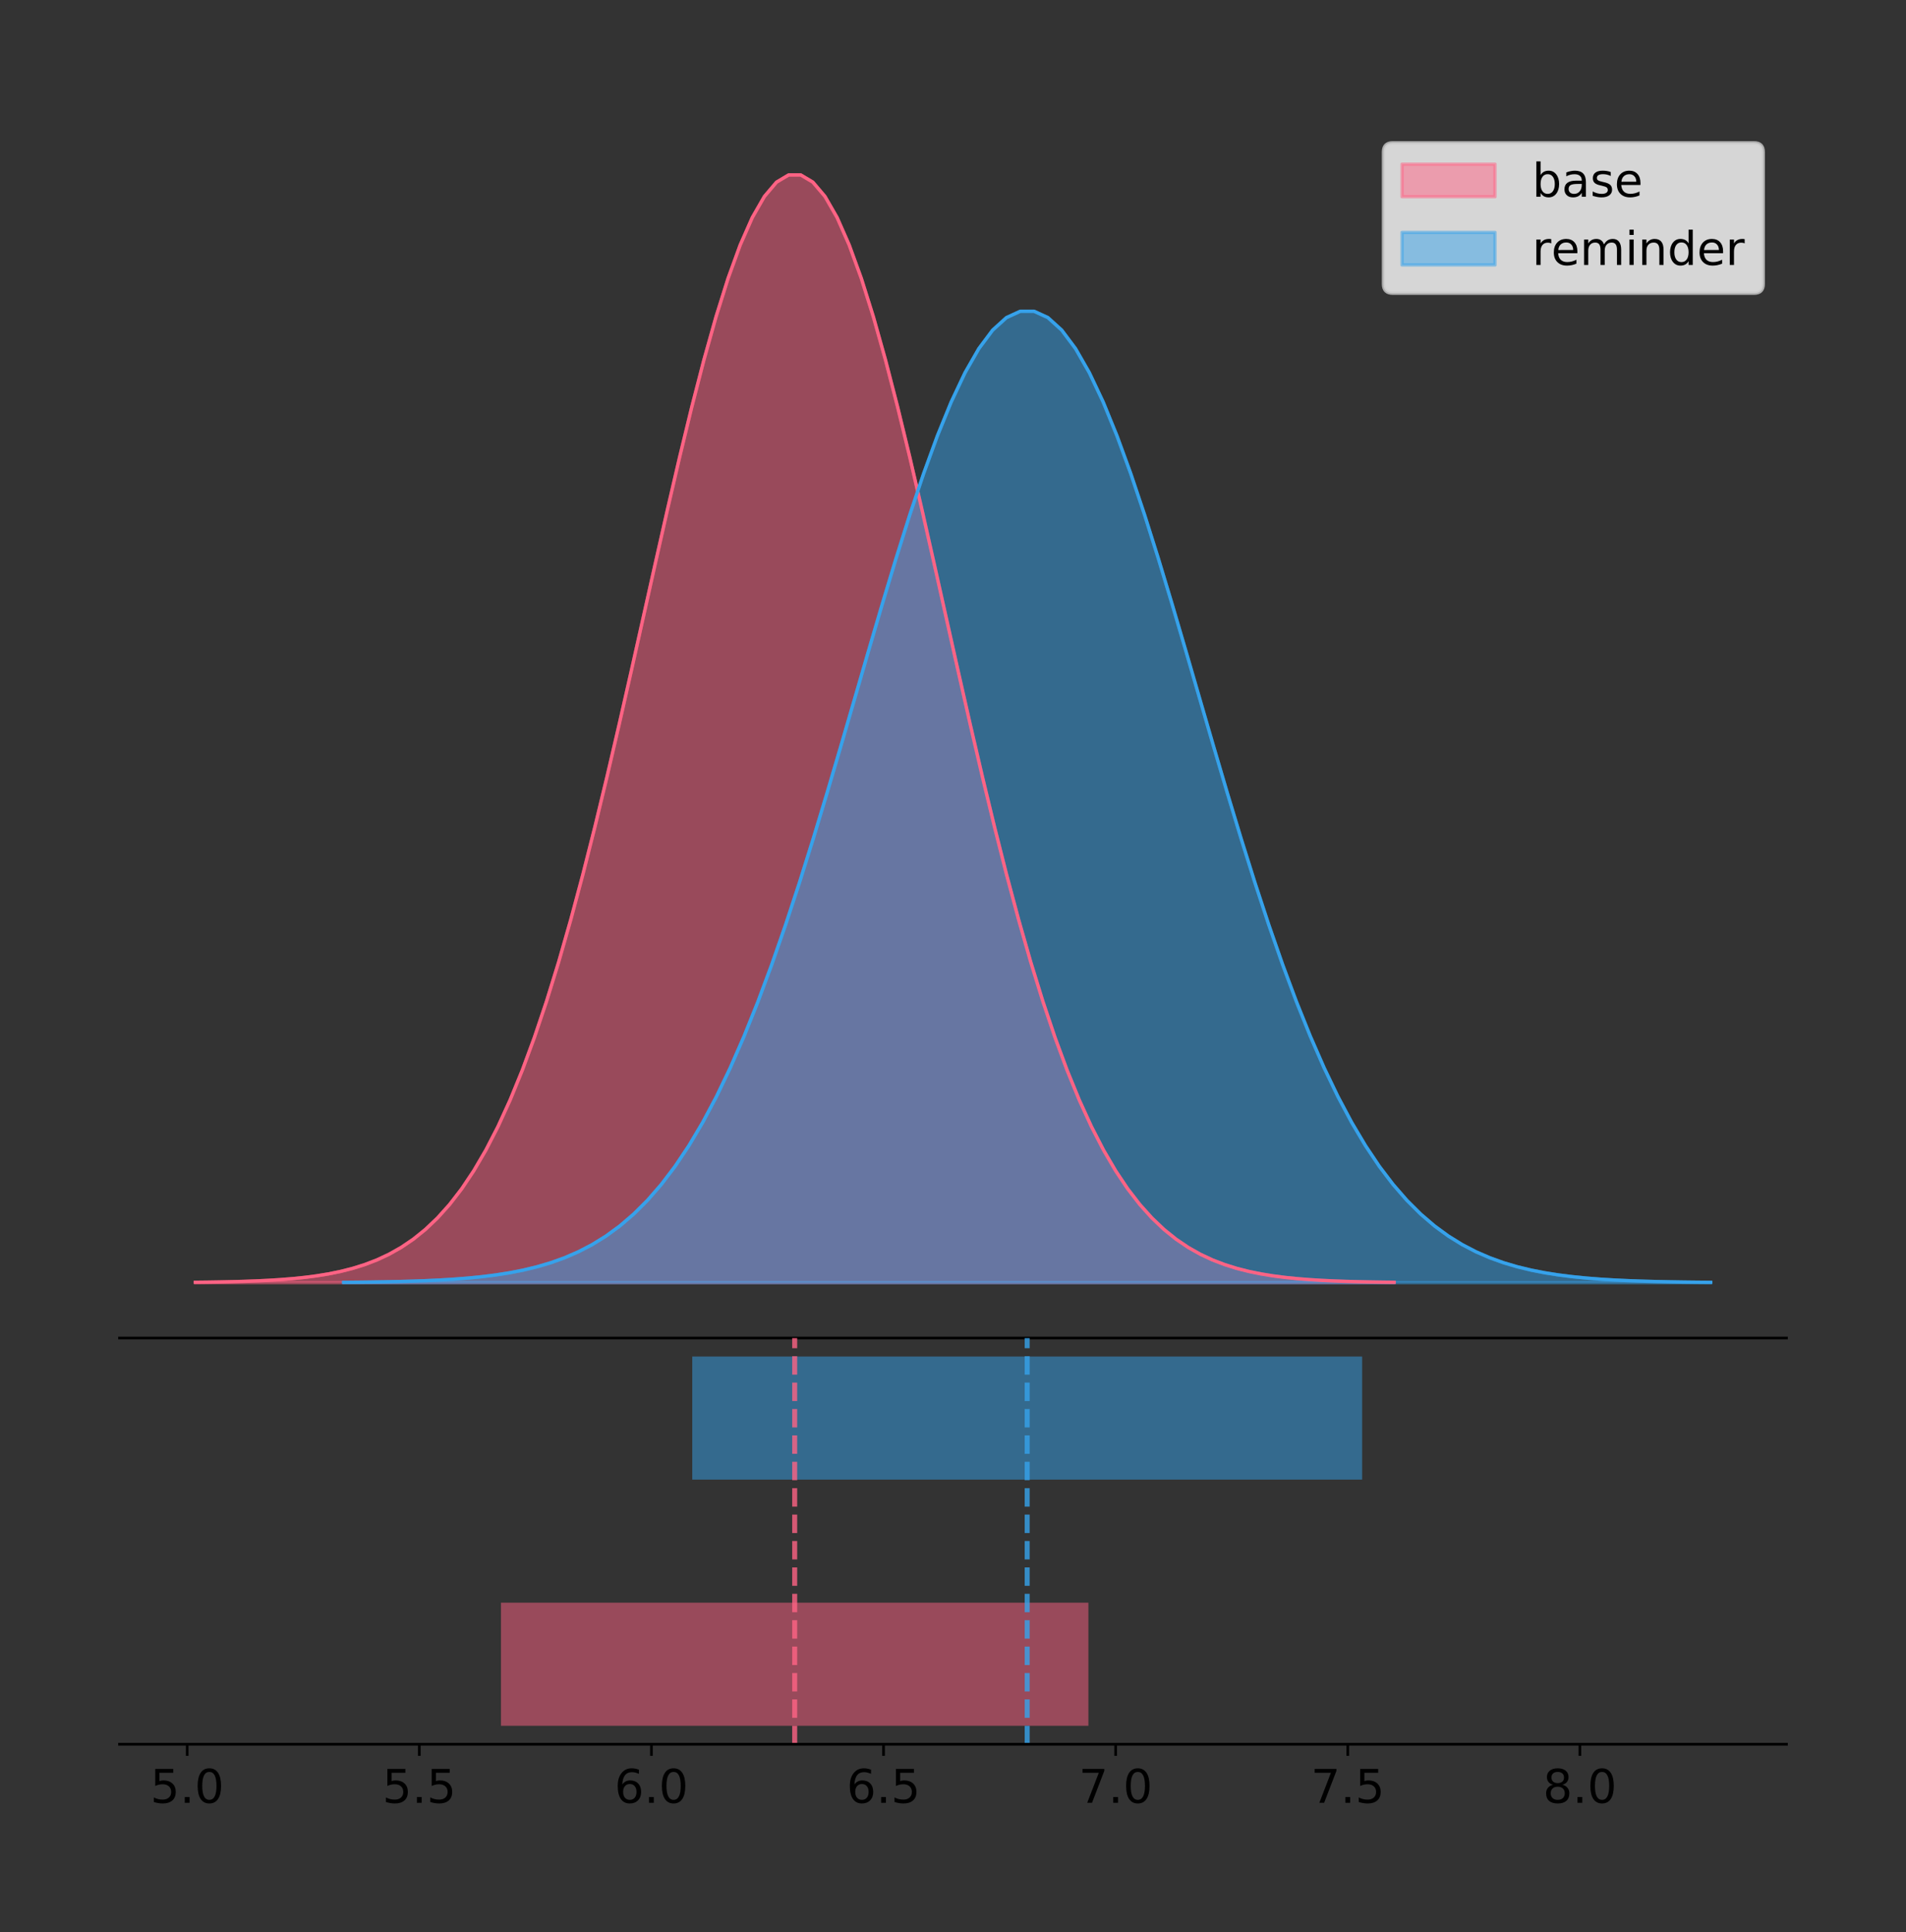 <?xml version="1.0" encoding="utf-8" standalone="no"?>
<!DOCTYPE svg PUBLIC "-//W3C//DTD SVG 1.1//EN"
  "http://www.w3.org/Graphics/SVG/1.1/DTD/svg11.dtd">
<!-- Created with matplotlib (https://matplotlib.org/) -->
<svg height="581.789pt" version="1.1" viewBox="0 0 574.2 581.789" width="574.2pt" xmlns="http://www.w3.org/2000/svg" xmlns:xlink="http://www.w3.org/1999/xlink">
 <rect x="0" y="0" width="574.2" height="581.789" fill="#333333" stroke="none"/>
 <defs>
  <style type="text/css">
*{stroke-linecap:butt;stroke-linejoin:round;}
  </style>
 </defs>
 <g id="figure_1">
  <g id="patch_1">
   <path d="M 0 581.789 
L 574.2 581.789 
L 574.2 0 
L 0 0 
z
" style="fill:none;"/>
  </g>
  <g id="axes_1">
   <g id="patch_2">
    <path d="M 36 402.93 
L 538.2 402.93 
L 538.2 36 
L 36 36 
z
" style="fill:none;"/>
   </g>
   <g id="PolyCollection_1">
    <defs>
     <path d="M 58.827 -195.538 
L 58.827 -195.65 
L 62.475 -195.692 
L 66.123 -195.749 
L 69.772 -195.825 
L 73.42 -195.925 
L 77.068 -196.058 
L 80.716 -196.23 
L 84.364 -196.455 
L 88.012 -196.744 
L 91.66 -197.115 
L 95.308 -197.585 
L 98.956 -198.179 
L 102.605 -198.923 
L 106.253 -199.848 
L 109.901 -200.99 
L 113.549 -202.39 
L 117.197 -204.093 
L 120.845 -206.151 
L 124.493 -208.617 
L 128.141 -211.552 
L 131.789 -215.017 
L 135.437 -219.078 
L 139.086 -223.801 
L 142.734 -229.25 
L 146.382 -235.488 
L 150.03 -242.572 
L 153.678 -250.552 
L 157.326 -259.468 
L 160.974 -269.344 
L 164.622 -280.192 
L 168.27 -292.002 
L 171.919 -304.744 
L 175.567 -318.365 
L 179.215 -332.786 
L 182.863 -347.901 
L 186.511 -363.58 
L 190.159 -379.667 
L 193.807 -395.98 
L 197.455 -412.318 
L 201.103 -428.462 
L 204.752 -444.18 
L 208.4 -459.23 
L 212.048 -473.372 
L 215.696 -486.366 
L 219.344 -497.987 
L 222.992 -508.025 
L 226.64 -516.294 
L 230.288 -522.64 
L 233.936 -526.94 
L 237.584 -529.111 
L 241.233 -529.111 
L 244.881 -526.94 
L 248.529 -522.64 
L 252.177 -516.294 
L 255.825 -508.025 
L 259.473 -497.987 
L 263.121 -486.366 
L 266.769 -473.372 
L 270.417 -459.23 
L 274.066 -444.18 
L 277.714 -428.462 
L 281.362 -412.318 
L 285.01 -395.98 
L 288.658 -379.667 
L 292.306 -363.58 
L 295.954 -347.901 
L 299.602 -332.786 
L 303.25 -318.365 
L 306.898 -304.744 
L 310.547 -292.002 
L 314.195 -280.192 
L 317.843 -269.344 
L 321.491 -259.468 
L 325.139 -250.552 
L 328.787 -242.572 
L 332.435 -235.488 
L 336.083 -229.25 
L 339.731 -223.801 
L 343.38 -219.078 
L 347.028 -215.017 
L 350.676 -211.552 
L 354.324 -208.617 
L 357.972 -206.151 
L 361.62 -204.093 
L 365.268 -202.39 
L 368.916 -200.99 
L 372.564 -199.848 
L 376.212 -198.923 
L 379.861 -198.179 
L 383.509 -197.585 
L 387.157 -197.115 
L 390.805 -196.744 
L 394.453 -196.455 
L 398.101 -196.23 
L 401.749 -196.058 
L 405.397 -195.925 
L 409.045 -195.825 
L 412.694 -195.749 
L 416.342 -195.692 
L 419.99 -195.65 
L 419.99 -195.538 
L 419.99 -195.538 
L 416.342 -195.538 
L 412.694 -195.538 
L 409.045 -195.538 
L 405.397 -195.538 
L 401.749 -195.538 
L 398.101 -195.538 
L 394.453 -195.538 
L 390.805 -195.538 
L 387.157 -195.538 
L 383.509 -195.538 
L 379.861 -195.538 
L 376.212 -195.538 
L 372.564 -195.538 
L 368.916 -195.538 
L 365.268 -195.538 
L 361.62 -195.538 
L 357.972 -195.538 
L 354.324 -195.538 
L 350.676 -195.538 
L 347.028 -195.538 
L 343.38 -195.538 
L 339.731 -195.538 
L 336.083 -195.538 
L 332.435 -195.538 
L 328.787 -195.538 
L 325.139 -195.538 
L 321.491 -195.538 
L 317.843 -195.538 
L 314.195 -195.538 
L 310.547 -195.538 
L 306.898 -195.538 
L 303.25 -195.538 
L 299.602 -195.538 
L 295.954 -195.538 
L 292.306 -195.538 
L 288.658 -195.538 
L 285.01 -195.538 
L 281.362 -195.538 
L 277.714 -195.538 
L 274.066 -195.538 
L 270.417 -195.538 
L 266.769 -195.538 
L 263.121 -195.538 
L 259.473 -195.538 
L 255.825 -195.538 
L 252.177 -195.538 
L 248.529 -195.538 
L 244.881 -195.538 
L 241.233 -195.538 
L 237.584 -195.538 
L 233.936 -195.538 
L 230.288 -195.538 
L 226.64 -195.538 
L 222.992 -195.538 
L 219.344 -195.538 
L 215.696 -195.538 
L 212.048 -195.538 
L 208.4 -195.538 
L 204.752 -195.538 
L 201.103 -195.538 
L 197.455 -195.538 
L 193.807 -195.538 
L 190.159 -195.538 
L 186.511 -195.538 
L 182.863 -195.538 
L 179.215 -195.538 
L 175.567 -195.538 
L 171.919 -195.538 
L 168.27 -195.538 
L 164.622 -195.538 
L 160.974 -195.538 
L 157.326 -195.538 
L 153.678 -195.538 
L 150.03 -195.538 
L 146.382 -195.538 
L 142.734 -195.538 
L 139.086 -195.538 
L 135.437 -195.538 
L 131.789 -195.538 
L 128.141 -195.538 
L 124.493 -195.538 
L 120.845 -195.538 
L 117.197 -195.538 
L 113.549 -195.538 
L 109.901 -195.538 
L 106.253 -195.538 
L 102.605 -195.538 
L 98.956 -195.538 
L 95.308 -195.538 
L 91.66 -195.538 
L 88.012 -195.538 
L 84.364 -195.538 
L 80.716 -195.538 
L 77.068 -195.538 
L 73.42 -195.538 
L 69.772 -195.538 
L 66.123 -195.538 
L 62.475 -195.538 
L 58.827 -195.538 
z
" id="m60672b1b9d" style="stroke:#ff6384;stroke-opacity:0.5;"/>
    </defs>
    <g clip-path="url(#p9356e57246)">
     <use style="fill:#ff6384;fill-opacity:0.5;stroke:#ff6384;stroke-opacity:0.5;" x="0" xlink:href="#m60672b1b9d" y="581.789"/>
    </g>
   </g>
   <g id="PolyCollection_2">
    <defs>
     <path d="M 103.523 -195.538 
L 103.523 -195.636 
L 107.683 -195.673 
L 111.844 -195.723 
L 116.004 -195.79 
L 120.164 -195.878 
L 124.324 -195.994 
L 128.484 -196.145 
L 132.644 -196.342 
L 136.804 -196.596 
L 140.964 -196.921 
L 145.124 -197.333 
L 149.284 -197.854 
L 153.444 -198.506 
L 157.605 -199.317 
L 161.765 -200.319 
L 165.925 -201.547 
L 170.085 -203.04 
L 174.245 -204.845 
L 178.405 -207.007 
L 182.565 -209.581 
L 186.725 -212.62 
L 190.885 -216.181 
L 195.045 -220.322 
L 199.206 -225.101 
L 203.366 -230.571 
L 207.526 -236.784 
L 211.686 -243.782 
L 215.846 -251.6 
L 220.006 -260.261 
L 224.166 -269.774 
L 228.326 -280.13 
L 232.486 -291.304 
L 236.646 -303.249 
L 240.806 -315.895 
L 244.967 -329.15 
L 249.127 -342.899 
L 253.287 -357.006 
L 257.447 -371.311 
L 261.607 -385.639 
L 265.767 -399.796 
L 269.927 -413.579 
L 274.087 -426.777 
L 278.247 -439.178 
L 282.407 -450.573 
L 286.568 -460.764 
L 290.728 -469.566 
L 294.888 -476.818 
L 299.048 -482.383 
L 303.208 -486.154 
L 307.368 -488.057 
L 311.528 -488.057 
L 315.688 -486.154 
L 319.848 -482.383 
L 324.008 -476.818 
L 328.168 -469.566 
L 332.329 -460.764 
L 336.489 -450.573 
L 340.649 -439.178 
L 344.809 -426.777 
L 348.969 -413.579 
L 353.129 -399.796 
L 357.289 -385.639 
L 361.449 -371.311 
L 365.609 -357.006 
L 369.769 -342.899 
L 373.93 -329.15 
L 378.09 -315.895 
L 382.25 -303.249 
L 386.41 -291.304 
L 390.57 -280.13 
L 394.73 -269.774 
L 398.89 -260.261 
L 403.05 -251.6 
L 407.21 -243.782 
L 411.37 -236.784 
L 415.53 -230.571 
L 419.691 -225.101 
L 423.851 -220.322 
L 428.011 -216.181 
L 432.171 -212.62 
L 436.331 -209.581 
L 440.491 -207.007 
L 444.651 -204.845 
L 448.811 -203.04 
L 452.971 -201.547 
L 457.131 -200.319 
L 461.291 -199.317 
L 465.452 -198.506 
L 469.612 -197.854 
L 473.772 -197.333 
L 477.932 -196.921 
L 482.092 -196.596 
L 486.252 -196.342 
L 490.412 -196.145 
L 494.572 -195.994 
L 498.732 -195.878 
L 502.892 -195.79 
L 507.053 -195.723 
L 511.213 -195.673 
L 515.373 -195.636 
L 515.373 -195.538 
L 515.373 -195.538 
L 511.213 -195.538 
L 507.053 -195.538 
L 502.892 -195.538 
L 498.732 -195.538 
L 494.572 -195.538 
L 490.412 -195.538 
L 486.252 -195.538 
L 482.092 -195.538 
L 477.932 -195.538 
L 473.772 -195.538 
L 469.612 -195.538 
L 465.452 -195.538 
L 461.291 -195.538 
L 457.131 -195.538 
L 452.971 -195.538 
L 448.811 -195.538 
L 444.651 -195.538 
L 440.491 -195.538 
L 436.331 -195.538 
L 432.171 -195.538 
L 428.011 -195.538 
L 423.851 -195.538 
L 419.691 -195.538 
L 415.53 -195.538 
L 411.37 -195.538 
L 407.21 -195.538 
L 403.05 -195.538 
L 398.89 -195.538 
L 394.73 -195.538 
L 390.57 -195.538 
L 386.41 -195.538 
L 382.25 -195.538 
L 378.09 -195.538 
L 373.93 -195.538 
L 369.769 -195.538 
L 365.609 -195.538 
L 361.449 -195.538 
L 357.289 -195.538 
L 353.129 -195.538 
L 348.969 -195.538 
L 344.809 -195.538 
L 340.649 -195.538 
L 336.489 -195.538 
L 332.329 -195.538 
L 328.168 -195.538 
L 324.008 -195.538 
L 319.848 -195.538 
L 315.688 -195.538 
L 311.528 -195.538 
L 307.368 -195.538 
L 303.208 -195.538 
L 299.048 -195.538 
L 294.888 -195.538 
L 290.728 -195.538 
L 286.568 -195.538 
L 282.407 -195.538 
L 278.247 -195.538 
L 274.087 -195.538 
L 269.927 -195.538 
L 265.767 -195.538 
L 261.607 -195.538 
L 257.447 -195.538 
L 253.287 -195.538 
L 249.127 -195.538 
L 244.967 -195.538 
L 240.806 -195.538 
L 236.646 -195.538 
L 232.486 -195.538 
L 228.326 -195.538 
L 224.166 -195.538 
L 220.006 -195.538 
L 215.846 -195.538 
L 211.686 -195.538 
L 207.526 -195.538 
L 203.366 -195.538 
L 199.206 -195.538 
L 195.045 -195.538 
L 190.885 -195.538 
L 186.725 -195.538 
L 182.565 -195.538 
L 178.405 -195.538 
L 174.245 -195.538 
L 170.085 -195.538 
L 165.925 -195.538 
L 161.765 -195.538 
L 157.605 -195.538 
L 153.444 -195.538 
L 149.284 -195.538 
L 145.124 -195.538 
L 140.964 -195.538 
L 136.804 -195.538 
L 132.644 -195.538 
L 128.484 -195.538 
L 124.324 -195.538 
L 120.164 -195.538 
L 116.004 -195.538 
L 111.844 -195.538 
L 107.683 -195.538 
L 103.523 -195.538 
z
" id="m5e2fba00bf" style="stroke:#36a2eb;stroke-opacity:0.5;"/>
    </defs>
    <g clip-path="url(#p9356e57246)">
     <use style="fill:#36a2eb;fill-opacity:0.5;stroke:#36a2eb;stroke-opacity:0.5;" x="0" xlink:href="#m5e2fba00bf" y="581.789"/>
    </g>
   </g>
   <g id="line2d_1">
    <path clip-path="url(#p9356e57246)" d="M 58.827 386.139 
L 62.475 386.097 
L 66.123 386.04 
L 69.772 385.965 
L 73.42 385.864 
L 77.068 385.732 
L 80.716 385.559 
L 84.364 385.334 
L 88.012 385.045 
L 91.66 384.675 
L 95.308 384.204 
L 98.956 383.61 
L 102.605 382.867 
L 106.253 381.941 
L 109.901 380.799 
L 113.549 379.399 
L 117.197 377.696 
L 120.845 375.639 
L 124.493 373.172 
L 128.141 370.238 
L 131.789 366.772 
L 135.437 362.711 
L 139.086 357.989 
L 142.734 352.539 
L 146.382 346.301 
L 150.03 339.217 
L 153.678 331.237 
L 157.326 322.322 
L 160.974 312.445 
L 164.622 301.597 
L 168.27 289.787 
L 171.919 277.045 
L 175.567 263.424 
L 179.215 249.004 
L 182.863 233.888 
L 186.511 218.209 
L 190.159 202.123 
L 193.807 185.809 
L 197.455 169.471 
L 201.103 153.327 
L 204.752 137.61 
L 208.4 122.559 
L 212.048 108.418 
L 215.696 95.423 
L 219.344 83.803 
L 222.992 73.765 
L 226.64 65.495 
L 230.288 59.15 
L 233.936 54.85 
L 237.584 52.679 
L 241.233 52.679 
L 244.881 54.85 
L 248.529 59.15 
L 252.177 65.495 
L 255.825 73.765 
L 259.473 83.803 
L 263.121 95.423 
L 266.769 108.418 
L 270.417 122.559 
L 274.066 137.61 
L 277.714 153.327 
L 281.362 169.471 
L 285.01 185.809 
L 288.658 202.123 
L 292.306 218.209 
L 295.954 233.888 
L 299.602 249.004 
L 303.25 263.424 
L 306.898 277.045 
L 310.547 289.787 
L 314.195 301.597 
L 317.843 312.445 
L 321.491 322.322 
L 325.139 331.237 
L 328.787 339.217 
L 332.435 346.301 
L 336.083 352.539 
L 339.731 357.989 
L 343.38 362.711 
L 347.028 366.772 
L 350.676 370.238 
L 354.324 373.172 
L 357.972 375.639 
L 361.62 377.696 
L 365.268 379.399 
L 368.916 380.799 
L 372.564 381.941 
L 376.212 382.867 
L 379.861 383.61 
L 383.509 384.204 
L 387.157 384.675 
L 390.805 385.045 
L 394.453 385.334 
L 398.101 385.559 
L 401.749 385.732 
L 405.397 385.864 
L 409.045 385.965 
L 412.694 386.04 
L 416.342 386.097 
L 419.99 386.139 
" style="fill:none;stroke:#ff6384;stroke-linecap:square;"/>
   </g>
   <g id="line2d_2">
    <path clip-path="url(#p9356e57246)" d="M 103.523 386.153 
L 107.683 386.116 
L 111.844 386.066 
L 116.004 386 
L 120.164 385.912 
L 124.324 385.796 
L 128.484 385.644 
L 132.644 385.447 
L 136.804 385.194 
L 140.964 384.869 
L 145.124 384.456 
L 149.284 383.935 
L 153.444 383.283 
L 157.605 382.472 
L 161.765 381.47 
L 165.925 380.243 
L 170.085 378.749 
L 174.245 376.945 
L 178.405 374.782 
L 182.565 372.209 
L 186.725 369.17 
L 190.885 365.608 
L 195.045 361.467 
L 199.206 356.688 
L 203.366 351.218 
L 207.526 345.006 
L 211.686 338.008 
L 215.846 330.19 
L 220.006 321.529 
L 224.166 312.016 
L 228.326 301.659 
L 232.486 290.485 
L 236.646 278.541 
L 240.806 265.895 
L 244.967 252.64 
L 249.127 238.89 
L 253.287 224.784 
L 257.447 210.478 
L 261.607 196.151 
L 265.767 181.993 
L 269.927 168.21 
L 274.087 155.012 
L 278.247 142.611 
L 282.407 131.216 
L 286.568 121.025 
L 290.728 112.223 
L 294.888 104.971 
L 299.048 99.407 
L 303.208 95.636 
L 307.368 93.732 
L 311.528 93.732 
L 315.688 95.636 
L 319.848 99.407 
L 324.008 104.971 
L 328.168 112.223 
L 332.329 121.025 
L 336.489 131.216 
L 340.649 142.611 
L 344.809 155.012 
L 348.969 168.21 
L 353.129 181.993 
L 357.289 196.151 
L 361.449 210.478 
L 365.609 224.784 
L 369.769 238.89 
L 373.93 252.64 
L 378.09 265.895 
L 382.25 278.541 
L 386.41 290.485 
L 390.57 301.659 
L 394.73 312.016 
L 398.89 321.529 
L 403.05 330.19 
L 407.21 338.008 
L 411.37 345.006 
L 415.53 351.218 
L 419.691 356.688 
L 423.851 361.467 
L 428.011 365.608 
L 432.171 369.17 
L 436.331 372.209 
L 440.491 374.782 
L 444.651 376.945 
L 448.811 378.749 
L 452.971 380.243 
L 457.131 381.47 
L 461.291 382.472 
L 465.452 383.283 
L 469.612 383.935 
L 473.772 384.456 
L 477.932 384.869 
L 482.092 385.194 
L 486.252 385.447 
L 490.412 385.644 
L 494.572 385.796 
L 498.732 385.912 
L 502.892 386 
L 507.053 386.066 
L 511.213 386.116 
L 515.373 386.153 
" style="fill:none;stroke:#36a2eb;stroke-linecap:square;"/>
   </g>
   <g id="patch_3">
    <path d="M 36 402.93 
L 538.2 402.93 
" style="fill:none;stroke:#000000;stroke-linecap:square;stroke-linejoin:miter;stroke-width:0.8;"/>
   </g>
   <g id="legend_1">
    <g id="patch_4">
     <path d="M 419.578 88.299 
L 528.4 88.299 
Q 531.2 88.299 531.2 85.499 
L 531.2 45.8 
Q 531.2 43 528.4 43 
L 419.578 43 
Q 416.778 43 416.778 45.8 
L 416.778 85.499 
Q 416.778 88.299 419.578 88.299 
z
" style="fill:#ffffff;opacity:0.8;stroke:#cccccc;stroke-linejoin:miter;"/>
    </g>
    <g id="patch_5">
     <path d="M 422.378 59.238 
L 450.378 59.238 
L 450.378 49.438 
L 422.378 49.438 
z
" style="fill:#ff6384;opacity:0.5;stroke:#ff6384;stroke-linejoin:miter;"/>
    </g>
    <g id="text_1">
     <!-- base -->
     <defs>
      <path d="M 48.688 27.297 
Q 48.688 37.203 44.609 42.844 
Q 40.531 48.484 33.406 48.484 
Q 26.266 48.484 22.188 42.844 
Q 18.109 37.203 18.109 27.297 
Q 18.109 17.391 22.188 11.75 
Q 26.266 6.109 33.406 6.109 
Q 40.531 6.109 44.609 11.75 
Q 48.688 17.391 48.688 27.297 
z
M 18.109 46.391 
Q 20.953 51.266 25.266 53.625 
Q 29.594 56 35.594 56 
Q 45.562 56 51.781 48.094 
Q 58.016 40.188 58.016 27.297 
Q 58.016 14.406 51.781 6.484 
Q 45.562 -1.422 35.594 -1.422 
Q 29.594 -1.422 25.266 0.953 
Q 20.953 3.328 18.109 8.203 
L 18.109 0 
L 9.078 0 
L 9.078 75.984 
L 18.109 75.984 
z
" id="DejaVuSans-98"/>
      <path d="M 34.281 27.484 
Q 23.391 27.484 19.188 25 
Q 14.984 22.516 14.984 16.5 
Q 14.984 11.719 18.141 8.906 
Q 21.297 6.109 26.703 6.109 
Q 34.188 6.109 38.703 11.406 
Q 43.219 16.703 43.219 25.484 
L 43.219 27.484 
z
M 52.203 31.203 
L 52.203 0 
L 43.219 0 
L 43.219 8.297 
Q 40.141 3.328 35.547 0.953 
Q 30.953 -1.422 24.312 -1.422 
Q 15.922 -1.422 10.953 3.297 
Q 6 8.016 6 15.922 
Q 6 25.141 12.172 29.828 
Q 18.359 34.516 30.609 34.516 
L 43.219 34.516 
L 43.219 35.406 
Q 43.219 41.609 39.141 45 
Q 35.062 48.391 27.688 48.391 
Q 23 48.391 18.547 47.266 
Q 14.109 46.141 10.016 43.891 
L 10.016 52.203 
Q 14.938 54.109 19.578 55.047 
Q 24.219 56 28.609 56 
Q 40.484 56 46.344 49.844 
Q 52.203 43.703 52.203 31.203 
z
" id="DejaVuSans-97"/>
      <path d="M 44.281 53.078 
L 44.281 44.578 
Q 40.484 46.531 36.375 47.5 
Q 32.281 48.484 27.875 48.484 
Q 21.188 48.484 17.844 46.438 
Q 14.5 44.391 14.5 40.281 
Q 14.5 37.156 16.891 35.375 
Q 19.281 33.594 26.516 31.984 
L 29.594 31.297 
Q 39.156 29.25 43.188 25.516 
Q 47.219 21.781 47.219 15.094 
Q 47.219 7.469 41.188 3.016 
Q 35.156 -1.422 24.609 -1.422 
Q 20.219 -1.422 15.453 -0.562 
Q 10.688 0.297 5.422 2 
L 5.422 11.281 
Q 10.406 8.688 15.234 7.391 
Q 20.062 6.109 24.812 6.109 
Q 31.156 6.109 34.562 8.281 
Q 37.984 10.453 37.984 14.406 
Q 37.984 18.062 35.516 20.016 
Q 33.062 21.969 24.703 23.781 
L 21.578 24.516 
Q 13.234 26.266 9.516 29.906 
Q 5.812 33.547 5.812 39.891 
Q 5.812 47.609 11.281 51.797 
Q 16.75 56 26.812 56 
Q 31.781 56 36.172 55.266 
Q 40.578 54.547 44.281 53.078 
z
" id="DejaVuSans-115"/>
      <path d="M 56.203 29.594 
L 56.203 25.203 
L 14.891 25.203 
Q 15.484 15.922 20.484 11.062 
Q 25.484 6.203 34.422 6.203 
Q 39.594 6.203 44.453 7.469 
Q 49.312 8.734 54.109 11.281 
L 54.109 2.781 
Q 49.266 0.734 44.188 -0.344 
Q 39.109 -1.422 33.891 -1.422 
Q 20.797 -1.422 13.156 6.188 
Q 5.516 13.812 5.516 26.812 
Q 5.516 40.234 12.766 48.109 
Q 20.016 56 32.328 56 
Q 43.359 56 49.781 48.891 
Q 56.203 41.797 56.203 29.594 
z
M 47.219 32.234 
Q 47.125 39.594 43.094 43.984 
Q 39.062 48.391 32.422 48.391 
Q 24.906 48.391 20.391 44.141 
Q 15.875 39.891 15.188 32.172 
z
" id="DejaVuSans-101"/>
     </defs>
     <g transform="translate(461.578 59.238)scale(0.14 -0.14)">
      <use xlink:href="#DejaVuSans-98"/>
      <use x="63.477" xlink:href="#DejaVuSans-97"/>
      <use x="124.756" xlink:href="#DejaVuSans-115"/>
      <use x="176.855" xlink:href="#DejaVuSans-101"/>
     </g>
    </g>
    <g id="patch_6">
     <path d="M 422.378 79.787 
L 450.378 79.787 
L 450.378 69.987 
L 422.378 69.987 
z
" style="fill:#36a2eb;opacity:0.5;stroke:#36a2eb;stroke-linejoin:miter;"/>
    </g>
    <g id="text_2">
     <!-- reminder -->
     <defs>
      <path d="M 41.109 46.297 
Q 39.594 47.172 37.812 47.578 
Q 36.031 48 33.891 48 
Q 26.266 48 22.188 43.047 
Q 18.109 38.094 18.109 28.812 
L 18.109 0 
L 9.078 0 
L 9.078 54.688 
L 18.109 54.688 
L 18.109 46.188 
Q 20.953 51.172 25.484 53.578 
Q 30.031 56 36.531 56 
Q 37.453 56 38.578 55.875 
Q 39.703 55.766 41.062 55.516 
z
" id="DejaVuSans-114"/>
      <path d="M 52 44.188 
Q 55.375 50.25 60.062 53.125 
Q 64.75 56 71.094 56 
Q 79.641 56 84.281 50.016 
Q 88.922 44.047 88.922 33.016 
L 88.922 0 
L 79.891 0 
L 79.891 32.719 
Q 79.891 40.578 77.094 44.375 
Q 74.312 48.188 68.609 48.188 
Q 61.625 48.188 57.562 43.547 
Q 53.516 38.922 53.516 30.906 
L 53.516 0 
L 44.484 0 
L 44.484 32.719 
Q 44.484 40.625 41.703 44.406 
Q 38.922 48.188 33.109 48.188 
Q 26.219 48.188 22.156 43.531 
Q 18.109 38.875 18.109 30.906 
L 18.109 0 
L 9.078 0 
L 9.078 54.688 
L 18.109 54.688 
L 18.109 46.188 
Q 21.188 51.219 25.484 53.609 
Q 29.781 56 35.688 56 
Q 41.656 56 45.828 52.969 
Q 50 49.953 52 44.188 
z
" id="DejaVuSans-109"/>
      <path d="M 9.422 54.688 
L 18.406 54.688 
L 18.406 0 
L 9.422 0 
z
M 9.422 75.984 
L 18.406 75.984 
L 18.406 64.594 
L 9.422 64.594 
z
" id="DejaVuSans-105"/>
      <path d="M 54.891 33.016 
L 54.891 0 
L 45.906 0 
L 45.906 32.719 
Q 45.906 40.484 42.875 44.328 
Q 39.844 48.188 33.797 48.188 
Q 26.516 48.188 22.312 43.547 
Q 18.109 38.922 18.109 30.906 
L 18.109 0 
L 9.078 0 
L 9.078 54.688 
L 18.109 54.688 
L 18.109 46.188 
Q 21.344 51.125 25.703 53.562 
Q 30.078 56 35.797 56 
Q 45.219 56 50.047 50.172 
Q 54.891 44.344 54.891 33.016 
z
" id="DejaVuSans-110"/>
      <path d="M 45.406 46.391 
L 45.406 75.984 
L 54.391 75.984 
L 54.391 0 
L 45.406 0 
L 45.406 8.203 
Q 42.578 3.328 38.25 0.953 
Q 33.938 -1.422 27.875 -1.422 
Q 17.969 -1.422 11.734 6.484 
Q 5.516 14.406 5.516 27.297 
Q 5.516 40.188 11.734 48.094 
Q 17.969 56 27.875 56 
Q 33.938 56 38.25 53.625 
Q 42.578 51.266 45.406 46.391 
z
M 14.797 27.297 
Q 14.797 17.391 18.875 11.75 
Q 22.953 6.109 30.078 6.109 
Q 37.203 6.109 41.297 11.75 
Q 45.406 17.391 45.406 27.297 
Q 45.406 37.203 41.297 42.844 
Q 37.203 48.484 30.078 48.484 
Q 22.953 48.484 18.875 42.844 
Q 14.797 37.203 14.797 27.297 
z
" id="DejaVuSans-100"/>
     </defs>
     <g transform="translate(461.578 79.787)scale(0.14 -0.14)">
      <use xlink:href="#DejaVuSans-114"/>
      <use x="41.082" xlink:href="#DejaVuSans-101"/>
      <use x="102.605" xlink:href="#DejaVuSans-109"/>
      <use x="200.018" xlink:href="#DejaVuSans-105"/>
      <use x="227.801" xlink:href="#DejaVuSans-110"/>
      <use x="291.18" xlink:href="#DejaVuSans-100"/>
      <use x="354.656" xlink:href="#DejaVuSans-101"/>
      <use x="416.18" xlink:href="#DejaVuSans-114"/>
     </g>
    </g>
   </g>
  </g>
  <g id="axes_2">
   <g id="patch_7">
    <path d="M 36 525.24 
L 538.2 525.24 
L 538.2 402.93 
L 36 402.93 
z
" style="fill:none;"/>
   </g>
   <g id="patch_8">
    <path clip-path="url(#pe284010b61)" d="M 150.924 519.68 
L 327.893 519.68 
L 327.893 482.617 
L 150.924 482.617 
z
" style="fill:#ff6384;opacity:0.5;"/>
   </g>
   <g id="patch_9">
    <path clip-path="url(#pe284010b61)" d="M 208.545 445.553 
L 410.351 445.553 
L 410.351 408.49 
L 208.545 408.49 
z
" style="fill:#36a2eb;opacity:0.5;"/>
   </g>
   <g id="matplotlib.axis_1">
    <g id="xtick_1">
     <g id="line2d_3">
      <defs>
       <path d="M 0 0 
L 0 3.5 
" id="m8aa7761b3e" style="stroke:#000000;stroke-width:0.8;"/>
      </defs>
      <g>
       <use style="stroke:#000000;stroke-width:0.8;" x="56.394" xlink:href="#m8aa7761b3e" y="525.24"/>
      </g>
     </g>
     <g id="text_3">
      <!-- 5.0 -->
      <defs>
       <path d="M 10.797 72.906 
L 49.516 72.906 
L 49.516 64.594 
L 19.828 64.594 
L 19.828 46.734 
Q 21.969 47.469 24.109 47.828 
Q 26.266 48.188 28.422 48.188 
Q 40.625 48.188 47.75 41.5 
Q 54.891 34.812 54.891 23.391 
Q 54.891 11.625 47.562 5.094 
Q 40.234 -1.422 26.906 -1.422 
Q 22.312 -1.422 17.547 -0.641 
Q 12.797 0.141 7.719 1.703 
L 7.719 11.625 
Q 12.109 9.234 16.797 8.062 
Q 21.484 6.891 26.703 6.891 
Q 35.156 6.891 40.078 11.328 
Q 45.016 15.766 45.016 23.391 
Q 45.016 31 40.078 35.438 
Q 35.156 39.891 26.703 39.891 
Q 22.75 39.891 18.812 39.016 
Q 14.891 38.141 10.797 36.281 
z
" id="DejaVuSans-53"/>
       <path d="M 10.688 12.406 
L 21 12.406 
L 21 0 
L 10.688 0 
z
" id="DejaVuSans-46"/>
       <path d="M 31.781 66.406 
Q 24.172 66.406 20.328 58.906 
Q 16.5 51.422 16.5 36.375 
Q 16.5 21.391 20.328 13.891 
Q 24.172 6.391 31.781 6.391 
Q 39.453 6.391 43.281 13.891 
Q 47.125 21.391 47.125 36.375 
Q 47.125 51.422 43.281 58.906 
Q 39.453 66.406 31.781 66.406 
z
M 31.781 74.219 
Q 44.047 74.219 50.516 64.516 
Q 56.984 54.828 56.984 36.375 
Q 56.984 17.969 50.516 8.266 
Q 44.047 -1.422 31.781 -1.422 
Q 19.531 -1.422 13.062 8.266 
Q 6.594 17.969 6.594 36.375 
Q 6.594 54.828 13.062 64.516 
Q 19.531 74.219 31.781 74.219 
z
" id="DejaVuSans-48"/>
      </defs>
      <g transform="translate(45.262 542.878)scale(0.14 -0.14)">
       <use xlink:href="#DejaVuSans-53"/>
       <use x="63.623" xlink:href="#DejaVuSans-46"/>
       <use x="95.41" xlink:href="#DejaVuSans-48"/>
      </g>
     </g>
    </g>
    <g id="xtick_2">
     <g id="line2d_4">
      <g>
       <use style="stroke:#000000;stroke-width:0.8;" x="126.322" xlink:href="#m8aa7761b3e" y="525.24"/>
      </g>
     </g>
     <g id="text_4">
      <!-- 5.5 -->
      <g transform="translate(115.189 542.878)scale(0.14 -0.14)">
       <use xlink:href="#DejaVuSans-53"/>
       <use x="63.623" xlink:href="#DejaVuSans-46"/>
       <use x="95.41" xlink:href="#DejaVuSans-53"/>
      </g>
     </g>
    </g>
    <g id="xtick_3">
     <g id="line2d_5">
      <g>
       <use style="stroke:#000000;stroke-width:0.8;" x="196.249" xlink:href="#m8aa7761b3e" y="525.24"/>
      </g>
     </g>
     <g id="text_5">
      <!-- 6.0 -->
      <defs>
       <path d="M 33.016 40.375 
Q 26.375 40.375 22.484 35.828 
Q 18.609 31.297 18.609 23.391 
Q 18.609 15.531 22.484 10.953 
Q 26.375 6.391 33.016 6.391 
Q 39.656 6.391 43.531 10.953 
Q 47.406 15.531 47.406 23.391 
Q 47.406 31.297 43.531 35.828 
Q 39.656 40.375 33.016 40.375 
z
M 52.594 71.297 
L 52.594 62.312 
Q 48.875 64.062 45.094 64.984 
Q 41.312 65.922 37.594 65.922 
Q 27.828 65.922 22.672 59.328 
Q 17.531 52.734 16.797 39.406 
Q 19.672 43.656 24.016 45.922 
Q 28.375 48.188 33.594 48.188 
Q 44.578 48.188 50.953 41.516 
Q 57.328 34.859 57.328 23.391 
Q 57.328 12.156 50.688 5.359 
Q 44.047 -1.422 33.016 -1.422 
Q 20.359 -1.422 13.672 8.266 
Q 6.984 17.969 6.984 36.375 
Q 6.984 53.656 15.188 63.938 
Q 23.391 74.219 37.203 74.219 
Q 40.922 74.219 44.703 73.484 
Q 48.484 72.75 52.594 71.297 
z
" id="DejaVuSans-54"/>
      </defs>
      <g transform="translate(185.117 542.878)scale(0.14 -0.14)">
       <use xlink:href="#DejaVuSans-54"/>
       <use x="63.623" xlink:href="#DejaVuSans-46"/>
       <use x="95.41" xlink:href="#DejaVuSans-48"/>
      </g>
     </g>
    </g>
    <g id="xtick_4">
     <g id="line2d_6">
      <g>
       <use style="stroke:#000000;stroke-width:0.8;" x="266.177" xlink:href="#m8aa7761b3e" y="525.24"/>
      </g>
     </g>
     <g id="text_6">
      <!-- 6.5 -->
      <g transform="translate(255.045 542.878)scale(0.14 -0.14)">
       <use xlink:href="#DejaVuSans-54"/>
       <use x="63.623" xlink:href="#DejaVuSans-46"/>
       <use x="95.41" xlink:href="#DejaVuSans-53"/>
      </g>
     </g>
    </g>
    <g id="xtick_5">
     <g id="line2d_7">
      <g>
       <use style="stroke:#000000;stroke-width:0.8;" x="336.104" xlink:href="#m8aa7761b3e" y="525.24"/>
      </g>
     </g>
     <g id="text_7">
      <!-- 7.0 -->
      <defs>
       <path d="M 8.203 72.906 
L 55.078 72.906 
L 55.078 68.703 
L 28.609 0 
L 18.312 0 
L 43.219 64.594 
L 8.203 64.594 
z
" id="DejaVuSans-55"/>
      </defs>
      <g transform="translate(324.972 542.878)scale(0.14 -0.14)">
       <use xlink:href="#DejaVuSans-55"/>
       <use x="63.623" xlink:href="#DejaVuSans-46"/>
       <use x="95.41" xlink:href="#DejaVuSans-48"/>
      </g>
     </g>
    </g>
    <g id="xtick_6">
     <g id="line2d_8">
      <g>
       <use style="stroke:#000000;stroke-width:0.8;" x="406.032" xlink:href="#m8aa7761b3e" y="525.24"/>
      </g>
     </g>
     <g id="text_8">
      <!-- 7.5 -->
      <g transform="translate(394.9 542.878)scale(0.14 -0.14)">
       <use xlink:href="#DejaVuSans-55"/>
       <use x="63.623" xlink:href="#DejaVuSans-46"/>
       <use x="95.41" xlink:href="#DejaVuSans-53"/>
      </g>
     </g>
    </g>
    <g id="xtick_7">
     <g id="line2d_9">
      <g>
       <use style="stroke:#000000;stroke-width:0.8;" x="475.96" xlink:href="#m8aa7761b3e" y="525.24"/>
      </g>
     </g>
     <g id="text_9">
      <!-- 8.0 -->
      <defs>
       <path d="M 31.781 34.625 
Q 24.75 34.625 20.719 30.859 
Q 16.703 27.094 16.703 20.516 
Q 16.703 13.922 20.719 10.156 
Q 24.75 6.391 31.781 6.391 
Q 38.812 6.391 42.859 10.172 
Q 46.922 13.969 46.922 20.516 
Q 46.922 27.094 42.891 30.859 
Q 38.875 34.625 31.781 34.625 
z
M 21.922 38.812 
Q 15.578 40.375 12.031 44.719 
Q 8.5 49.078 8.5 55.328 
Q 8.5 64.062 14.719 69.141 
Q 20.953 74.219 31.781 74.219 
Q 42.672 74.219 48.875 69.141 
Q 55.078 64.062 55.078 55.328 
Q 55.078 49.078 51.531 44.719 
Q 48 40.375 41.703 38.812 
Q 48.828 37.156 52.797 32.312 
Q 56.781 27.484 56.781 20.516 
Q 56.781 9.906 50.312 4.234 
Q 43.844 -1.422 31.781 -1.422 
Q 19.734 -1.422 13.25 4.234 
Q 6.781 9.906 6.781 20.516 
Q 6.781 27.484 10.781 32.312 
Q 14.797 37.156 21.922 38.812 
z
M 18.312 54.391 
Q 18.312 48.734 21.844 45.562 
Q 25.391 42.391 31.781 42.391 
Q 38.141 42.391 41.719 45.562 
Q 45.312 48.734 45.312 54.391 
Q 45.312 60.062 41.719 63.234 
Q 38.141 66.406 31.781 66.406 
Q 25.391 66.406 21.844 63.234 
Q 18.312 60.062 18.312 54.391 
z
" id="DejaVuSans-56"/>
      </defs>
      <g transform="translate(464.828 542.878)scale(0.14 -0.14)">
       <use xlink:href="#DejaVuSans-56"/>
       <use x="63.623" xlink:href="#DejaVuSans-46"/>
       <use x="95.41" xlink:href="#DejaVuSans-48"/>
      </g>
     </g>
    </g>
   </g>
   <g id="line2d_10">
    <path clip-path="url(#pe284010b61)" d="M 239.409 525.24 
L 239.409 402.93 
" style="fill:none;stroke:#ff6384;stroke-dasharray:5.55,2.4;stroke-dashoffset:0;stroke-opacity:0.8;stroke-width:1.5;"/>
   </g>
   <g id="line2d_11">
    <path clip-path="url(#pe284010b61)" d="M 309.448 525.24 
L 309.448 402.93 
" style="fill:none;stroke:#36a2eb;stroke-dasharray:5.55,2.4;stroke-dashoffset:0;stroke-opacity:0.8;stroke-width:1.5;"/>
   </g>
   <g id="patch_10">
    <path d="M 36 525.24 
L 538.2 525.24 
" style="fill:none;stroke:#000000;stroke-linecap:square;stroke-linejoin:miter;stroke-width:0.8;"/>
   </g>
  </g>
 </g>
 <defs>
  <clipPath id="p9356e57246">
   <rect height="366.93" width="502.2" x="36" y="36"/>
  </clipPath>
  <clipPath id="pe284010b61">
   <rect height="122.31" width="502.2" x="36" y="402.93"/>
  </clipPath>
 </defs>
</svg>
